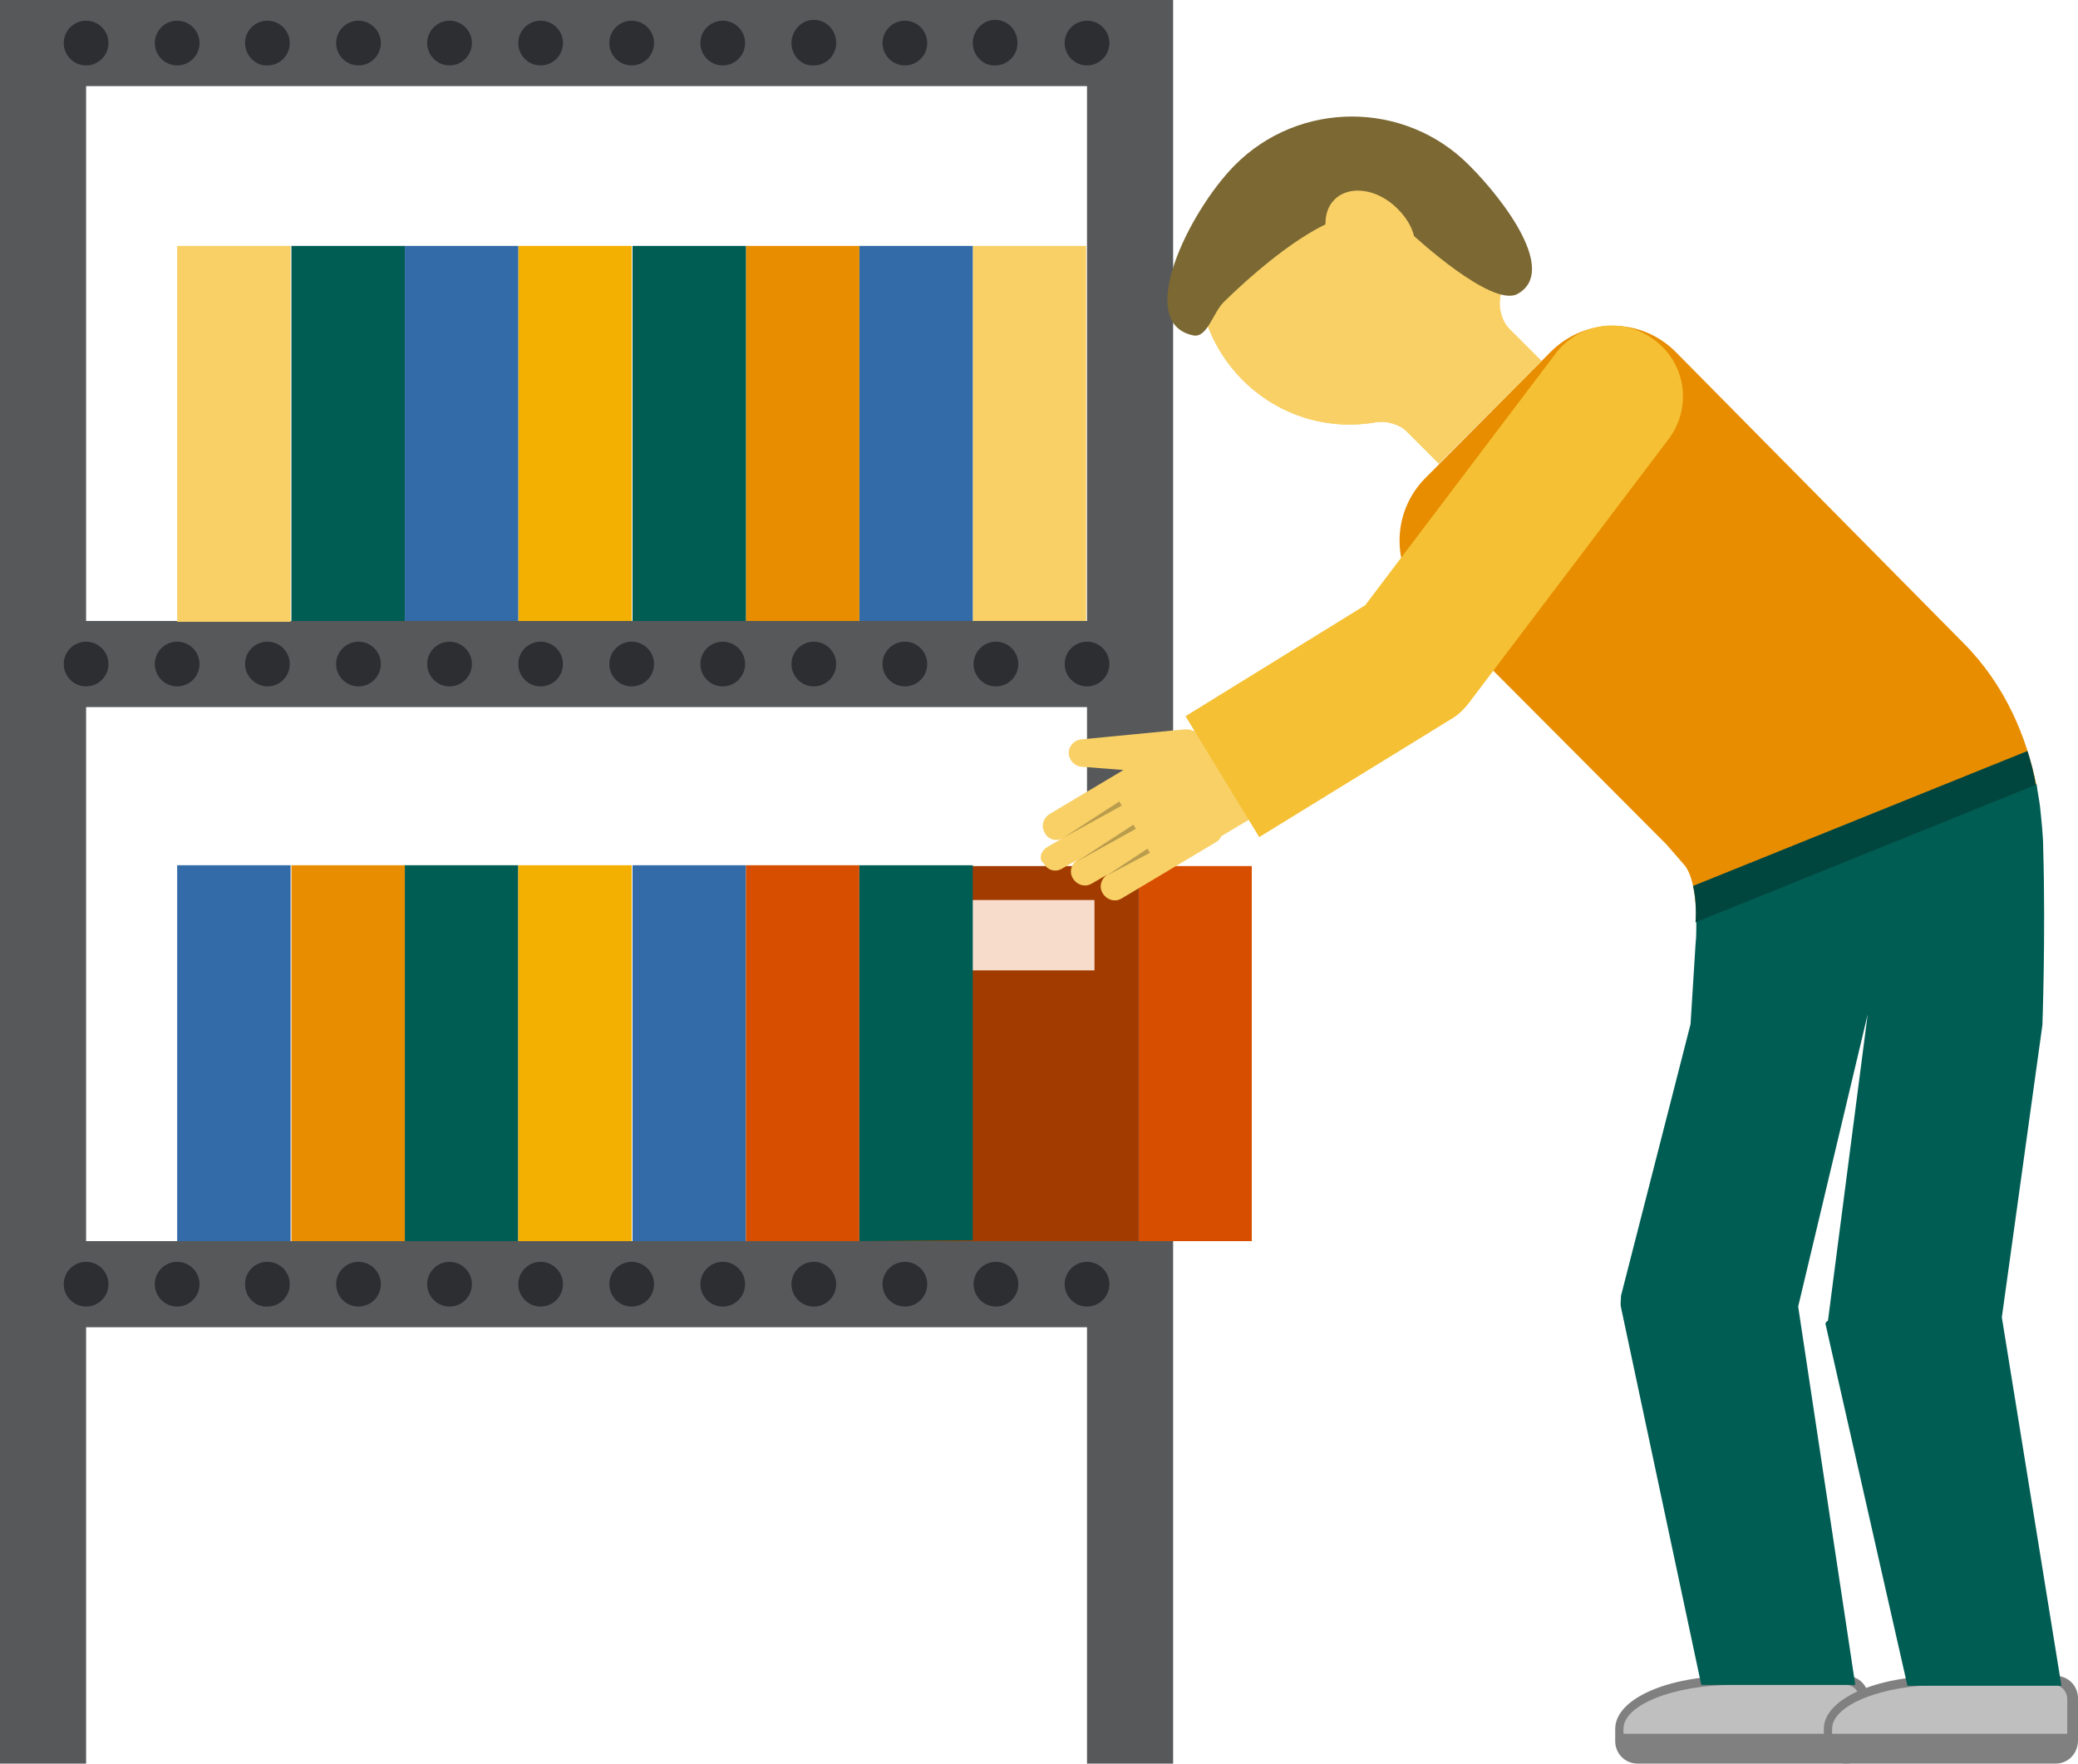 <?xml version="1.0" encoding="utf-8"?>
<!-- Generator: Adobe Illustrator 19.1.0, SVG Export Plug-In . SVG Version: 6.00 Build 0)  -->
<svg version="1.0" id="Layer_1" xmlns="http://www.w3.org/2000/svg" xmlns:xlink="http://www.w3.org/1999/xlink" x="0px" y="0px"
	 width="251px" height="213px" viewBox="0 0 251 213" style="enable-background:new 0 0 251 213;" xml:space="preserve">
<style type="text/css">
	.st0{fill:#FFFFFF;}
	.st1{opacity:0.2;}
	.st2{fill:#353535;}
	.st3{fill:#8B372F;}
	.st4{fill:#D1D1D1;}
	.st5{fill:#ECC19C;}
	.st6{fill:#CF9E76;}
	.st7{fill:#722D26;}
	.st8{fill:#A03F35;}
	.st9{fill:#B9493E;}
	.st10{fill:#424242;}
	.st11{fill:#DFB28B;}
	.st12{fill:#1C1C1C;}
	.st13{fill:#292929;}
	.st14{fill:#D35345;}
	.st15{fill:#E2413E;}
	.st16{fill:#F56462;}
	.st17{fill:#888888;}
	.st18{fill:#5D5D5D;}
	.st19{fill:#F0D0B4;}
	.st20{fill:#C2C2C2;}
	.st21{fill:#F7E041;}
	.st22{enable-background:new    ;}
	.st23{clip-path:url(#SVGID_1_);enable-background:new    ;}
	.st24{fill:#8F8F8F;}
	.st25{fill:#8C8C8C;}
	.st26{fill:#8A8A8A;}
	.st27{fill:#878787;}
	.st28{fill:#858585;}
	.st29{fill:#828282;}
	.st30{clip-path:url(#SVGID_2_);enable-background:new    ;}
	.st31{clip-path:url(#SVGID_3_);enable-background:new    ;}
	.st32{clip-path:url(#SVGID_4_);enable-background:new    ;}
	.st33{clip-path:url(#SVGID_5_);enable-background:new    ;}
	.st34{clip-path:url(#SVGID_6_);enable-background:new    ;}
	.st35{clip-path:url(#SVGID_7_);enable-background:new    ;}
	.st36{clip-path:url(#SVGID_8_);enable-background:new    ;}
	.st37{clip-path:url(#SVGID_9_);enable-background:new    ;}
	.st38{clip-path:url(#SVGID_10_);enable-background:new    ;}
	.st39{clip-path:url(#SVGID_11_);enable-background:new    ;}
	.st40{clip-path:url(#SVGID_12_);enable-background:new    ;}
	.st41{fill:#AFAFAF;}
	.st42{clip-path:url(#SVGID_13_);}
	.st43{clip-path:url(#SVGID_15_);enable-background:new    ;}
	.st44{clip-path:url(#SVGID_16_);enable-background:new    ;}
	.st45{fill:#808080;}
	.st46{clip-path:url(#SVGID_17_);enable-background:new    ;}
	.st47{clip-path:url(#SVGID_18_);enable-background:new    ;}
	.st48{clip-path:url(#SVGID_19_);enable-background:new    ;}
	.st49{clip-path:url(#SVGID_20_);}
	.st50{clip-path:url(#SVGID_22_);enable-background:new    ;}
	.st51{clip-path:url(#SVGID_23_);enable-background:new    ;}
	.st52{clip-path:url(#SVGID_24_);enable-background:new    ;}
	.st53{clip-path:url(#SVGID_25_);enable-background:new    ;}
	.st54{clip-path:url(#SVGID_26_);enable-background:new    ;}
	.st55{clip-path:url(#SVGID_27_);}
	.st56{clip-path:url(#SVGID_29_);enable-background:new    ;}
	.st57{fill:#323232;}
	.st58{fill:none;stroke:#205983;stroke-miterlimit:10;}
	.st59{fill:url(#SVGID_30_);}
	.st60{fill:#205983;}
	.st61{fill:#82848A;}
	.st62{fill:#DDE89C;}
	.st63{fill:#ACC464;}
	.st64{clip-path:url(#SVGID_32_);}
	.st65{fill:#ECECCC;}
	.st66{fill:#C5DB67;}
	.st67{fill:#C2D37B;}
	.st68{fill:#CCC098;}
	.st69{fill:#C4D679;}
	.st70{fill:#B2CB63;}
	.st71{fill:#A38F63;}
	.st72{fill:#DFEA9E;}
	.st73{fill:#BFCC76;}
	.st74{clip-path:url(#SVGID_34_);}
	.st75{fill:#C4D57D;}
	.st76{clip-path:url(#SVGID_38_);}
	.st77{fill:#A49067;}
	.st78{fill:#EEEECE;}
	.st79{fill:#85A065;}
	.st80{opacity:0.3;fill:#A49067;}
	.st81{fill:#DCDED2;}
	.st82{fill:#EEEDEB;}
	.st83{fill:#F78267;}
	.st84{fill:#EC5B57;}
	.st85{opacity:0.7;fill:#85A065;}
	.st86{clip-path:url(#SVGID_50_);}
	.st87{fill:#BDAF81;}
	.st88{fill:#A19F6B;}
	.st89{fill:#CEC29A;}
	.st90{fill:#F44945;}
	.st91{clip-path:url(#SVGID_62_);}
	.st92{fill:#FF7555;}
	.st93{fill:#D84747;}
	.st94{clip-path:url(#SVGID_68_);}
	.st95{opacity:0.4;fill:#A49067;}
	.st96{clip-path:url(#SVGID_80_);}
	.st97{fill:#AEC666;}
	.st98{clip-path:url(#SVGID_92_);}
	.st99{clip-path:url(#SVGID_98_);}
	.st100{fill:#C6D87B;stroke:#B4CD65;stroke-width:10.342;stroke-miterlimit:10;}
	.st101{fill:#C7DD69;}
	.st102{opacity:0.5;fill:#CEC29A;}
	.st103{fill:#F7F6DB;}
	.st104{fill:#9FB25B;}
	.st105{clip-path:url(#SVGID_102_);}
	.st106{fill:#B4CD65;}
	.st107{fill:#A59165;}
	.st108{clip-path:url(#SVGID_104_);}
	.st109{fill:url(#SVGID_105_);}
	.st110{opacity:0;fill:#414042;}
	.st111{opacity:1.162791e-002;fill:#414042;}
	.st112{opacity:2.325581e-002;fill:#414042;}
	.st113{opacity:3.488372e-002;fill:#414042;}
	.st114{opacity:4.651163e-002;fill:#414042;}
	.st115{opacity:5.813954e-002;fill:#414042;}
	.st116{opacity:6.976745e-002;fill:#414042;}
	.st117{opacity:8.139535e-002;fill:#414042;}
	.st118{opacity:9.302326e-002;fill:#414042;}
	.st119{opacity:0.105;fill:#414042;}
	.st120{opacity:0.116;fill:#414042;}
	.st121{opacity:0.128;fill:#414042;}
	.st122{opacity:0.14;fill:#414042;}
	.st123{opacity:0.151;fill:#414042;}
	.st124{opacity:0.163;fill:#414042;}
	.st125{opacity:0.174;fill:#414042;}
	.st126{opacity:0.186;fill:#414042;}
	.st127{opacity:0.198;fill:#414042;}
	.st128{opacity:0.209;fill:#414042;}
	.st129{opacity:0.221;fill:#414042;}
	.st130{opacity:0.233;fill:#414042;}
	.st131{opacity:0.244;fill:#414042;}
	.st132{opacity:0.256;fill:#414042;}
	.st133{opacity:0.267;fill:#414042;}
	.st134{opacity:0.279;fill:#414042;}
	.st135{opacity:0.291;fill:#414042;}
	.st136{opacity:0.302;fill:#414042;}
	.st137{opacity:0.314;fill:#414042;}
	.st138{opacity:0.326;fill:#414042;}
	.st139{opacity:0.337;fill:#414042;}
	.st140{opacity:0.349;fill:#414042;}
	.st141{opacity:0.36;fill:#414042;}
	.st142{opacity:0.372;fill:#414042;}
	.st143{opacity:0.384;fill:#414042;}
	.st144{opacity:0.395;fill:#414042;}
	.st145{opacity:0.407;fill:#414042;}
	.st146{opacity:0.419;fill:#414042;}
	.st147{opacity:0.43;fill:#414042;}
	.st148{opacity:0.442;fill:#414042;}
	.st149{opacity:0.454;fill:#414042;}
	.st150{opacity:0.465;fill:#414042;}
	.st151{opacity:0.477;fill:#414042;}
	.st152{opacity:0.488;fill:#414042;}
	.st153{opacity:0.5;fill:#414042;}
	.st154{fill:url(#SVGID_106_);}
	.st155{fill:#DDDDDD;}
	.st156{opacity:0.5;fill:#DDDDDD;}
	.st157{opacity:0.2;fill:#A39F9B;}
	.st158{fill:#F0EBE8;}
	.st159{opacity:0.5;fill:#FFFFFF;}
	.st160{opacity:0.5;fill:#4C4C4C;}
	.st161{fill:url(#SVGID_107_);}
	.st162{fill:url(#SVGID_108_);}
	.st163{fill:url(#SVGID_109_);}
	.st164{fill:url(#SVGID_110_);}
	.st165{fill:url(#SVGID_111_);}
	.st166{fill:url(#SVGID_112_);}
	.st167{fill:url(#SVGID_113_);}
	.st168{fill:url(#SVGID_114_);}
	.st169{fill:url(#SVGID_115_);}
	.st170{fill:url(#SVGID_116_);}
	.st171{fill:url(#SVGID_117_);}
	.st172{fill:url(#SVGID_118_);}
	.st173{fill:url(#SVGID_119_);}
	.st174{fill:url(#SVGID_120_);}
	.st175{fill:#C4BAB3;}
	.st176{fill:#D3D1CF;}
	.st177{fill:#E3DEDB;}
	.st178{opacity:0.3;fill:#FFFFFF;}
	.st179{fill:#A39F9B;}
	.st180{opacity:0.5;}
	.st181{fill:url(#SVGID_121_);}
	.st182{fill:url(#SVGID_122_);}
	.st183{fill:#FAAA72;}
	.st184{fill:url(#SVGID_123_);}
	.st185{opacity:0.3;fill:#D3C9C2;}
	.st186{fill:#FFB785;}
	.st187{fill:#D88961;}
	.st188{fill:#F9B28F;}
	.st189{fill:#D98B68;}
	.st190{fill:#FFBFA6;}
	.st191{fill:#FFC7A1;}
	.st192{opacity:0.8;}
	.st193{fill:url(#SVGID_124_);}
	.st194{fill:#88A863;}
	.st195{clip-path:url(#SVGID_126_);}
	.st196{fill:#C6D87B;}
	.st197{fill:url(#SVGID_127_);}
	.st198{fill:url(#SVGID_128_);}
	.st199{opacity:0.3;fill:#E2D1BD;}
	.st200{fill:#E89363;}
	.st201{fill:#FFBA8A;}
	.st202{fill:url(#SVGID_129_);}
	.st203{fill:#B26843;}
	.st204{fill:url(#SVGID_130_);}
	.st205{fill:url(#SVGID_131_);}
	.st206{fill:url(#SVGID_132_);}
	.st207{fill:url(#SVGID_133_);}
	.st208{fill:url(#SVGID_134_);}
	.st209{fill:url(#SVGID_135_);}
	.st210{fill:url(#SVGID_136_);}
	.st211{fill:url(#SVGID_137_);}
	.st212{fill:url(#SVGID_138_);}
	.st213{fill:url(#SVGID_139_);}
	.st214{fill:url(#SVGID_140_);}
	.st215{fill:url(#SVGID_141_);}
	.st216{fill:url(#SVGID_142_);}
	.st217{fill:url(#SVGID_143_);}
	.st218{fill:url(#SVGID_144_);}
	.st219{fill:url(#SVGID_145_);}
	.st220{fill:url(#SVGID_146_);}
	.st221{fill:url(#SVGID_147_);}
	.st222{fill:url(#SVGID_148_);}
	.st223{fill:url(#SVGID_149_);}
	.st224{fill:url(#SVGID_150_);}
	.st225{fill:url(#SVGID_151_);}
	.st226{fill:url(#SVGID_152_);}
	.st227{fill:url(#SVGID_153_);}
	.st228{fill:url(#SVGID_154_);}
	.st229{fill:url(#SVGID_155_);}
	.st230{fill:url(#SVGID_156_);}
	.st231{fill:url(#SVGID_157_);}
	.st232{fill:url(#SVGID_158_);}
	.st233{fill:#E7915C;}
	.st234{fill:url(#SVGID_159_);}
	.st235{opacity:0.4;fill:#414042;}
	.st236{fill:url(#SVGID_160_);}
	.st237{fill:url(#SVGID_161_);}
	.st238{fill:url(#SVGID_162_);}
	.st239{fill:url(#SVGID_163_);}
	.st240{fill:url(#SVGID_164_);}
	.st241{fill:url(#SVGID_165_);}
	.st242{fill:url(#SVGID_166_);}
	.st243{fill:url(#SVGID_167_);}
	.st244{fill:url(#SVGID_168_);}
	.st245{fill:url(#SVGID_169_);}
	.st246{opacity:0.2;fill:#FFE97D;}
	.st247{fill:url(#SVGID_170_);}
	.st248{opacity:0.3;fill:#FFE97D;}
	.st249{opacity:0.3;fill:#E28429;}
	.st250{fill:#FFE558;}
	.st251{opacity:0.6;}
	.st252{fill:#D38139;}
	.st253{fill:url(#SVGID_171_);}
	.st254{fill:url(#SVGID_172_);}
	.st255{fill:url(#SVGID_173_);}
	.st256{fill:url(#SVGID_174_);}
	.st257{fill:url(#SVGID_175_);}
	.st258{fill:url(#SVGID_176_);}
	.st259{fill:url(#SVGID_177_);}
	.st260{fill:url(#SVGID_178_);}
	.st261{fill:url(#SVGID_179_);}
	.st262{fill:url(#SVGID_180_);}
	.st263{fill:#D38139;stroke:#D38139;stroke-miterlimit:10;}
	.st264{fill:url(#SVGID_181_);}
	.st265{fill:url(#SVGID_182_);}
	.st266{fill:#F29549;}
	.st267{fill:url(#SVGID_183_);}
	.st268{fill:#EC8E33;}
	.st269{opacity:0.6;fill:#E28429;}
	.st270{fill:url(#SVGID_184_);}
	.st271{opacity:0.2;fill:#FFFFFF;}
	.st272{fill:url(#SVGID_185_);}
	.st273{opacity:0.7;fill:url(#SVGID_186_);}
	.st274{opacity:0.7;fill:url(#SVGID_187_);}
	.st275{fill:url(#SVGID_188_);}
	.st276{fill:url(#SVGID_189_);}
	.st277{fill:url(#SVGID_190_);}
	.st278{fill:url(#SVGID_191_);}
	.st279{opacity:0.9;fill:#FFFFFF;}
	.st280{opacity:0.4;fill:#FFFFFF;}
	.st281{opacity:0.8;fill:#FFFFFF;}
	.st282{fill:url(#SVGID_192_);}
	.st283{fill:url(#SVGID_193_);}
	.st284{fill:url(#SVGID_194_);}
	.st285{fill:url(#SVGID_195_);}
	.st286{fill:url(#SVGID_196_);}
	.st287{opacity:0.7;fill:url(#SVGID_197_);}
	.st288{opacity:0.7;fill:url(#SVGID_198_);}
	.st289{fill:url(#SVGID_199_);}
	.st290{fill:url(#SVGID_200_);}
	.st291{fill:url(#SVGID_201_);}
	.st292{fill:url(#SVGID_202_);}
	.st293{fill:url(#SVGID_203_);}
	.st294{fill:#FFB625;}
	.st295{fill:#FF9B2D;}
	.st296{opacity:0.5;fill:#FFE754;}
	.st297{opacity:0.3;}
	.st298{fill:#F99300;}
	.st299{fill:#DBA971;}
	.st300{fill:#EDD5B4;}
	.st301{opacity:0.7;}
	.st302{fill:#FEEAC9;}
	.st303{opacity:0.4;}
	.st304{clip-path:url(#SVGID_205_);}
	.st305{fill:#FFBE43;}
	.st306{fill:#F9B03A;}
	.st307{opacity:0.5;fill:url(#SVGID_206_);}
	.st308{opacity:0.3;fill:url(#SVGID_207_);}
	.st309{opacity:0.8;fill:#FF9B2D;}
	.st310{fill:url(#SVGID_208_);}
	.st311{fill:#FFE97D;}
	.st312{fill:url(#SVGID_209_);}
	.st313{fill:#E28429;}
	.st314{fill:url(#SVGID_210_);}
	.st315{fill:url(#SVGID_211_);}
	.st316{fill:url(#SVGID_212_);}
	.st317{clip-path:url(#SVGID_214_);}
	.st318{fill:url(#SVGID_215_);}
	.st319{fill:url(#SVGID_216_);}
	.st320{fill:none;stroke:#F99300;stroke-width:2.068;stroke-miterlimit:10;}
	.st321{fill:#FFD84B;}
	.st322{fill:#F4B350;}
	.st323{clip-path:url(#SVGID_218_);fill:#C8C8C8;}
	.st324{clip-path:url(#SVGID_218_);fill:#686671;}
	.st325{fill:#4F3C30;}
	.st326{fill:#F6CCB8;}
	.st327{fill:#42404D;}
	.st328{opacity:0.8;fill:#F6CCB8;}
	.st329{fill:#3C2417;}
	.st330{fill:#F05D44;}
	.st331{fill:#ADADAE;}
	.st332{fill:#F7CDB9;}
	.st333{fill:#FF7A7D;}
	.st334{clip-path:url(#SVGID_220_);fill:#1A1718;}
	.st335{clip-path:url(#SVGID_220_);fill:#C8C8C8;}
	.st336{fill:#3C2415;}
	.st337{fill:#F2AE75;}
	.st338{fill:#DEB4A0;}
	.st339{fill:#32303A;}
	.st340{fill:#383643;}
	.st341{fill:#686671;}
	.st342{fill:#C8C8C8;}
	.st343{fill-rule:evenodd;clip-rule:evenodd;fill:#85BFE9;}
	.st344{fill-rule:evenodd;clip-rule:evenodd;fill:#AAD3EF;}
	.st345{fill-rule:evenodd;clip-rule:evenodd;fill:#F1F9FC;}
	.st346{fill-rule:evenodd;clip-rule:evenodd;fill:#E1EFFA;}
	.st347{fill-rule:evenodd;clip-rule:evenodd;fill:#1A2A3A;}
	.st348{fill-rule:evenodd;clip-rule:evenodd;fill:#C0D355;}
	.st349{fill-rule:evenodd;clip-rule:evenodd;fill:#DD3E13;}
	.st350{fill-rule:evenodd;clip-rule:evenodd;fill:#20354A;}
	.st351{fill-rule:evenodd;clip-rule:evenodd;fill:#435D76;}
	.st352{clip-path:url(#SVGID_222_);fill:#F1F1F1;}
	.st353{clip-path:url(#SVGID_222_);fill:#E5E5E5;}
	.st354{fill:#1A1A1A;}
	.st355{opacity:0.5;fill:#B2B2B2;}
	.st356{fill:#4D4D4D;}
	.st357{fill:#9FD6ED;}
	.st358{opacity:0.3;fill:#F1F1F1;}
	.st359{fill:#C0272D;}
	.st360{fill:#A57C52;}
	.st361{fill:#8BC53F;}
	.st362{fill:#C59B6D;}
	.st363{clip-path:url(#SVGID_224_);}
	.st364{display:none;opacity:0.2;fill:url(#SVGID_225_);}
	.st365{display:none;opacity:0.2;fill:url(#SVGID_226_);}
	.st366{display:none;}
	.st367{display:inline;}
	.st368{display:inline;opacity:0.5;clip-path:url(#SVGID_228_);fill:url(#SVGID_229_);}
	.st369{display:inline;opacity:0.1;clip-path:url(#SVGID_228_);fill:url(#SVGID_230_);}
	.st370{fill:#E8D69C;}
	.st371{fill:url(#SVGID_231_);}
	.st372{display:none;fill:url(#SVGID_232_);}
	.st373{display:none;fill:url(#SVGID_233_);}
	.st374{fill:url(#SVGID_234_);}
	.st375{fill:url(#SVGID_235_);}
	.st376{fill:url(#SVGID_236_);}
	.st377{fill:url(#SVGID_237_);}
	.st378{fill:url(#SVGID_238_);}
	.st379{fill:url(#SVGID_239_);}
	.st380{fill:url(#SVGID_240_);}
	.st381{fill:url(#SVGID_241_);}
	.st382{fill:url(#SVGID_242_);}
	.st383{display:none;opacity:0.6;fill:#E6E7E8;}
	.st384{display:none;fill:url(#SVGID_243_);}
	.st385{display:inline;opacity:0.9;fill:url(#SVGID_244_);}
	.st386{display:inline;opacity:0.9;fill:url(#SVGID_245_);}
	.st387{display:inline;opacity:0.9;fill:url(#SVGID_246_);}
	.st388{display:inline;opacity:0.9;fill:url(#SVGID_247_);}
	.st389{display:inline;opacity:0.5;fill:url(#SVGID_248_);}
	.st390{display:inline;opacity:0.9;fill:url(#SVGID_249_);}
	.st391{display:inline;opacity:0.9;fill:url(#SVGID_250_);}
	.st392{display:inline;opacity:0.9;fill:url(#SVGID_251_);}
	.st393{display:inline;opacity:0.9;fill:url(#SVGID_252_);}
	.st394{display:inline;opacity:0.5;fill:url(#SVGID_253_);}
	.st395{display:inline;opacity:0.9;fill:url(#SVGID_254_);}
	.st396{display:inline;opacity:0.9;fill:url(#SVGID_255_);}
	.st397{display:inline;opacity:0.9;fill:url(#SVGID_256_);}
	.st398{display:inline;opacity:0.9;fill:url(#SVGID_257_);}
	.st399{display:inline;opacity:0.5;fill:url(#SVGID_258_);}
	.st400{display:inline;opacity:0.9;fill:url(#SVGID_259_);}
	.st401{display:inline;opacity:0.9;fill:url(#SVGID_260_);}
	.st402{display:inline;opacity:0.9;fill:url(#SVGID_261_);}
	.st403{display:inline;opacity:0.9;fill:url(#SVGID_262_);}
	.st404{display:inline;opacity:0.9;fill:url(#SVGID_263_);}
	.st405{display:inline;opacity:0.9;fill:url(#SVGID_264_);}
	.st406{display:inline;opacity:0.9;fill:url(#SVGID_265_);}
	.st407{display:inline;opacity:0.9;fill:url(#SVGID_266_);}
	.st408{display:inline;opacity:0.9;fill:url(#SVGID_267_);}
	.st409{display:inline;opacity:0.9;fill:url(#SVGID_268_);}
	.st410{display:inline;opacity:0.9;fill:url(#SVGID_269_);}
	.st411{display:inline;opacity:0.9;fill:url(#SVGID_270_);}
	.st412{display:inline;opacity:0.9;fill:url(#SVGID_271_);}
	.st413{display:inline;opacity:0.9;fill:url(#SVGID_272_);}
	.st414{display:inline;opacity:0.9;fill:url(#SVGID_273_);}
	.st415{display:inline;opacity:0.9;fill:url(#SVGID_274_);}
	.st416{display:inline;opacity:0.9;fill:url(#SVGID_275_);}
	.st417{display:inline;opacity:0.9;fill:url(#SVGID_276_);}
	.st418{display:inline;opacity:0.9;fill:url(#SVGID_277_);}
	.st419{display:inline;opacity:0.9;fill:url(#SVGID_278_);}
	.st420{display:inline;opacity:0.9;fill:url(#SVGID_279_);}
	.st421{display:inline;opacity:0.9;fill:url(#SVGID_280_);}
	.st422{display:inline;opacity:0.9;fill:url(#SVGID_281_);}
	.st423{display:inline;opacity:0.9;fill:url(#SVGID_282_);}
	.st424{display:inline;opacity:0.9;fill:url(#SVGID_283_);}
	.st425{display:inline;opacity:0.9;fill:url(#SVGID_284_);}
	.st426{display:inline;opacity:0.9;fill:url(#SVGID_285_);}
	.st427{display:inline;opacity:0.9;fill:url(#SVGID_286_);}
	.st428{display:inline;opacity:0.9;fill:url(#SVGID_287_);}
	.st429{display:inline;opacity:0.9;fill:url(#SVGID_288_);}
	.st430{display:inline;opacity:0.9;fill:url(#SVGID_289_);}
	.st431{display:inline;opacity:0.9;fill:url(#SVGID_290_);}
	.st432{display:inline;opacity:0.9;fill:url(#SVGID_291_);}
	.st433{display:inline;opacity:0.9;fill:url(#SVGID_292_);}
	.st434{display:inline;opacity:0.9;fill:url(#SVGID_293_);}
	.st435{display:inline;opacity:0.9;fill:url(#SVGID_294_);}
	.st436{display:inline;opacity:0.9;fill:url(#SVGID_295_);}
	.st437{display:inline;opacity:0.9;fill:url(#SVGID_296_);}
	.st438{display:inline;opacity:0.9;fill:url(#SVGID_297_);}
	.st439{display:inline;opacity:0.9;fill:url(#SVGID_298_);}
	.st440{display:inline;opacity:0.9;fill:url(#SVGID_299_);}
	.st441{display:inline;opacity:0.9;fill:url(#SVGID_300_);}
	.st442{display:inline;opacity:0.9;fill:url(#SVGID_301_);}
	.st443{display:inline;opacity:0.9;fill:url(#SVGID_302_);}
	.st444{display:none;opacity:0.9;fill:url(#SVGID_303_);}
	.st445{display:inline;opacity:0.9;fill:url(#SVGID_304_);}
	.st446{display:inline;opacity:0.9;fill:url(#SVGID_305_);}
	.st447{display:inline;opacity:0.9;fill:url(#SVGID_306_);}
	.st448{display:inline;opacity:0.9;fill:url(#SVGID_307_);}
	.st449{display:inline;opacity:0.9;fill:url(#SVGID_308_);}
	.st450{display:inline;opacity:0.9;fill:url(#SVGID_309_);}
	.st451{display:inline;opacity:0.9;fill:url(#SVGID_310_);}
	.st452{display:inline;opacity:0.9;fill:url(#SVGID_311_);}
	.st453{display:inline;opacity:0.9;fill:url(#SVGID_312_);}
	.st454{display:inline;opacity:0.9;fill:url(#SVGID_313_);}
	.st455{display:inline;opacity:0.9;fill:url(#SVGID_314_);}
	.st456{display:inline;opacity:0.9;fill:url(#SVGID_315_);}
	.st457{display:inline;opacity:0.9;fill:url(#SVGID_316_);}
	.st458{display:inline;opacity:0.9;fill:url(#SVGID_317_);}
	.st459{display:inline;opacity:0.9;fill:url(#SVGID_318_);}
	.st460{display:inline;opacity:0.9;fill:url(#SVGID_319_);}
	.st461{display:inline;opacity:0.5;fill:url(#SVGID_320_);}
	.st462{display:inline;opacity:0.9;fill:url(#SVGID_321_);}
	.st463{display:inline;opacity:0.9;fill:url(#SVGID_322_);}
	.st464{display:inline;opacity:0.9;fill:url(#SVGID_323_);}
	.st465{display:inline;opacity:0.9;fill:url(#SVGID_324_);}
	.st466{display:inline;opacity:0.5;fill:url(#SVGID_325_);}
	.st467{display:inline;opacity:0.9;fill:url(#SVGID_326_);}
	.st468{display:inline;opacity:0.9;fill:url(#SVGID_327_);}
	.st469{display:inline;opacity:0.9;fill:url(#SVGID_328_);}
	.st470{display:inline;opacity:0.9;fill:url(#SVGID_329_);}
	.st471{display:inline;opacity:0.5;fill:url(#SVGID_330_);}
	.st472{display:inline;opacity:0.9;fill:url(#SVGID_331_);}
	.st473{display:inline;opacity:0.9;fill:url(#SVGID_332_);}
	.st474{display:inline;opacity:0.9;fill:url(#SVGID_333_);}
	.st475{display:inline;opacity:0.9;fill:url(#SVGID_334_);}
	.st476{display:inline;opacity:0.5;fill:url(#SVGID_335_);}
	.st477{display:inline;opacity:0.9;fill:url(#SVGID_336_);}
	.st478{display:inline;opacity:0.9;fill:url(#SVGID_337_);}
	.st479{display:inline;opacity:0.9;fill:url(#SVGID_338_);}
	.st480{display:inline;opacity:0.9;fill:url(#SVGID_339_);}
	.st481{display:inline;opacity:0.5;fill:url(#SVGID_340_);}
	.st482{display:inline;opacity:0.9;fill:url(#SVGID_341_);}
	.st483{display:inline;opacity:0.9;fill:url(#SVGID_342_);}
	.st484{display:inline;opacity:0.9;fill:url(#SVGID_343_);}
	.st485{display:inline;opacity:0.9;fill:url(#SVGID_344_);}
	.st486{display:inline;opacity:0.5;fill:url(#SVGID_345_);}
	.st487{display:inline;opacity:0.9;fill:url(#SVGID_346_);}
	.st488{display:inline;opacity:0.9;fill:url(#SVGID_347_);}
	.st489{display:inline;opacity:0.9;fill:url(#SVGID_348_);}
	.st490{display:inline;opacity:0.9;fill:url(#SVGID_349_);}
	.st491{display:inline;opacity:0.5;fill:url(#SVGID_350_);}
	.st492{display:inline;opacity:0.9;fill:url(#SVGID_351_);}
	.st493{display:inline;opacity:0.9;fill:url(#SVGID_352_);}
	.st494{display:inline;opacity:0.9;fill:url(#SVGID_353_);}
	.st495{display:inline;opacity:0.9;fill:url(#SVGID_354_);}
	.st496{display:inline;opacity:0.5;fill:url(#SVGID_355_);}
	.st497{display:inline;opacity:0.9;fill:url(#SVGID_356_);}
	.st498{display:inline;opacity:0.9;fill:url(#SVGID_357_);}
	.st499{display:inline;opacity:0.9;fill:url(#SVGID_358_);}
	.st500{display:inline;opacity:0.9;fill:url(#SVGID_359_);}
	.st501{display:inline;opacity:0.5;fill:url(#SVGID_360_);}
	.st502{display:inline;opacity:0.9;fill:url(#SVGID_361_);}
	.st503{display:inline;opacity:0.9;fill:url(#SVGID_362_);}
	.st504{display:inline;opacity:0.9;fill:url(#SVGID_363_);}
	.st505{display:inline;opacity:0.9;fill:url(#SVGID_364_);}
	.st506{display:inline;opacity:0.5;fill:url(#SVGID_365_);}
	.st507{display:inline;opacity:0.9;fill:url(#SVGID_366_);}
	.st508{display:inline;opacity:0.9;fill:url(#SVGID_367_);}
	.st509{display:inline;opacity:0.9;fill:url(#SVGID_368_);}
	.st510{display:inline;opacity:0.9;fill:url(#SVGID_369_);}
	.st511{display:inline;opacity:0.5;fill:url(#SVGID_370_);}
	.st512{display:inline;opacity:0.9;fill:url(#SVGID_371_);}
	.st513{display:inline;opacity:0.9;fill:url(#SVGID_372_);}
	.st514{display:inline;opacity:0.9;fill:url(#SVGID_373_);}
	.st515{display:inline;opacity:0.9;fill:url(#SVGID_374_);}
	.st516{display:inline;opacity:0.5;fill:url(#SVGID_375_);}
	.st517{display:inline;opacity:0.9;fill:url(#SVGID_376_);}
	.st518{display:inline;opacity:0.9;fill:url(#SVGID_377_);}
	.st519{display:inline;opacity:0.9;fill:url(#SVGID_378_);}
	.st520{display:inline;opacity:0.9;fill:url(#SVGID_379_);}
	.st521{display:inline;opacity:0.5;fill:url(#SVGID_380_);}
	.st522{display:inline;opacity:0.9;fill:url(#SVGID_381_);}
	.st523{display:inline;opacity:0.9;fill:url(#SVGID_382_);}
	.st524{display:inline;opacity:0.9;fill:url(#SVGID_383_);}
	.st525{display:inline;opacity:0.9;fill:url(#SVGID_384_);}
	.st526{display:inline;opacity:0.5;fill:url(#SVGID_385_);}
	.st527{display:inline;opacity:0.9;fill:url(#SVGID_386_);}
	.st528{display:inline;opacity:0.9;fill:url(#SVGID_387_);}
	.st529{display:inline;opacity:0.9;fill:url(#SVGID_388_);}
	.st530{display:inline;opacity:0.9;fill:url(#SVGID_389_);}
	.st531{display:inline;opacity:0.5;fill:url(#SVGID_390_);}
	.st532{display:inline;opacity:0.9;fill:url(#SVGID_391_);}
	.st533{display:inline;opacity:0.9;fill:url(#SVGID_392_);}
	.st534{display:inline;opacity:0.9;fill:url(#SVGID_393_);}
	.st535{display:inline;opacity:0.9;fill:url(#SVGID_394_);}
	.st536{display:inline;opacity:0.5;fill:url(#SVGID_395_);}
	.st537{display:inline;opacity:0.9;fill:url(#SVGID_396_);}
	.st538{display:inline;opacity:0.9;fill:url(#SVGID_397_);}
	.st539{display:inline;opacity:0.9;fill:url(#SVGID_398_);}
	.st540{display:inline;opacity:0.9;fill:url(#SVGID_399_);}
	.st541{display:inline;opacity:0.5;fill:url(#SVGID_400_);}
	.st542{display:inline;opacity:0.9;fill:url(#SVGID_401_);}
	.st543{display:inline;opacity:0.9;fill:url(#SVGID_402_);}
	.st544{display:inline;opacity:0.9;fill:url(#SVGID_403_);}
	.st545{display:inline;opacity:0.9;fill:url(#SVGID_404_);}
	.st546{display:inline;opacity:0.5;fill:url(#SVGID_405_);}
	.st547{display:inline;opacity:0.9;fill:url(#SVGID_406_);}
	.st548{display:inline;opacity:0.9;fill:url(#SVGID_407_);}
	.st549{display:inline;opacity:0.9;fill:url(#SVGID_408_);}
	.st550{display:inline;opacity:0.9;fill:url(#SVGID_409_);}
	.st551{display:inline;opacity:0.9;fill:url(#SVGID_410_);}
	.st552{display:inline;opacity:0.9;fill:url(#SVGID_411_);}
	.st553{display:inline;opacity:0.9;fill:url(#SVGID_412_);}
	.st554{display:inline;opacity:0.9;fill:url(#SVGID_413_);}
	.st555{display:inline;opacity:0.9;fill:url(#SVGID_414_);}
	.st556{display:inline;opacity:0.9;fill:url(#SVGID_415_);}
	.st557{display:inline;opacity:0.9;fill:url(#SVGID_416_);}
	.st558{display:inline;opacity:0.9;fill:url(#SVGID_417_);}
	.st559{display:inline;opacity:0.9;fill:url(#SVGID_418_);}
	.st560{display:inline;opacity:0.9;fill:url(#SVGID_419_);}
	.st561{display:inline;opacity:0.9;fill:url(#SVGID_420_);}
	.st562{display:inline;opacity:0.9;fill:url(#SVGID_421_);}
	.st563{display:inline;opacity:0.9;fill:url(#SVGID_422_);}
	.st564{display:inline;opacity:0.9;fill:url(#SVGID_423_);}
	.st565{display:inline;opacity:0.9;fill:url(#SVGID_424_);}
	.st566{display:inline;opacity:0.9;fill:url(#SVGID_425_);}
	.st567{display:inline;opacity:0.9;fill:url(#SVGID_426_);}
	.st568{display:inline;opacity:0.9;fill:url(#SVGID_427_);}
	.st569{display:inline;opacity:0.9;fill:url(#SVGID_428_);}
	.st570{display:inline;opacity:0.9;fill:url(#SVGID_429_);}
	.st571{display:inline;opacity:0.5;fill:url(#SVGID_430_);}
	.st572{display:inline;opacity:0.9;fill:url(#SVGID_431_);}
	.st573{display:inline;opacity:0.9;fill:url(#SVGID_432_);}
	.st574{display:inline;opacity:0.9;fill:url(#SVGID_433_);}
	.st575{display:inline;opacity:0.9;fill:url(#SVGID_434_);}
	.st576{display:inline;opacity:0.5;fill:url(#SVGID_435_);}
	.st577{display:inline;opacity:0.9;fill:url(#SVGID_436_);}
	.st578{display:inline;opacity:0.9;fill:url(#SVGID_437_);}
	.st579{display:inline;opacity:0.9;fill:url(#SVGID_438_);}
	.st580{display:inline;opacity:0.9;fill:url(#SVGID_439_);}
	.st581{display:inline;opacity:0.5;fill:url(#SVGID_440_);}
	.st582{display:inline;opacity:0.9;fill:url(#SVGID_441_);}
	.st583{display:inline;opacity:0.9;fill:url(#SVGID_442_);}
	.st584{display:inline;opacity:0.9;fill:url(#SVGID_443_);}
	.st585{display:inline;opacity:0.9;fill:url(#SVGID_444_);}
	.st586{display:inline;opacity:0.5;fill:url(#SVGID_445_);}
	.st587{display:inline;opacity:0.9;fill:url(#SVGID_446_);}
	.st588{display:inline;opacity:0.9;fill:url(#SVGID_447_);}
	.st589{display:inline;opacity:0.9;fill:url(#SVGID_448_);}
	.st590{display:inline;opacity:0.9;fill:url(#SVGID_449_);}
	.st591{display:inline;opacity:0.5;fill:url(#SVGID_450_);}
	.st592{display:inline;opacity:0.9;fill:url(#SVGID_451_);}
	.st593{display:inline;opacity:0.9;fill:url(#SVGID_452_);}
	.st594{display:inline;opacity:0.9;fill:url(#SVGID_453_);}
	.st595{display:inline;opacity:0.9;fill:url(#SVGID_454_);}
	.st596{display:inline;opacity:0.5;fill:url(#SVGID_455_);}
	.st597{display:inline;opacity:0.9;fill:url(#SVGID_456_);}
	.st598{display:inline;opacity:0.9;fill:url(#SVGID_457_);}
	.st599{display:inline;opacity:0.9;fill:url(#SVGID_458_);}
	.st600{display:inline;opacity:0.9;fill:url(#SVGID_459_);}
	.st601{display:inline;opacity:0.5;fill:url(#SVGID_460_);}
	.st602{display:inline;opacity:0.9;fill:url(#SVGID_461_);}
	.st603{display:inline;opacity:0.9;fill:url(#SVGID_462_);}
	.st604{display:inline;opacity:0.9;fill:url(#SVGID_463_);}
	.st605{display:inline;opacity:0.9;fill:url(#SVGID_464_);}
	.st606{display:inline;opacity:0.5;fill:url(#SVGID_465_);}
	.st607{display:inline;opacity:0.9;fill:url(#SVGID_466_);}
	.st608{display:inline;opacity:0.9;fill:url(#SVGID_467_);}
	.st609{display:inline;opacity:0.9;fill:url(#SVGID_468_);}
	.st610{display:inline;opacity:0.9;fill:url(#SVGID_469_);}
	.st611{display:inline;opacity:0.5;fill:url(#SVGID_470_);}
	.st612{display:inline;opacity:0.9;fill:url(#SVGID_471_);}
	.st613{display:inline;opacity:0.9;fill:url(#SVGID_472_);}
	.st614{display:inline;opacity:0.9;fill:url(#SVGID_473_);}
	.st615{display:inline;opacity:0.9;fill:url(#SVGID_474_);}
	.st616{display:inline;opacity:0.5;fill:url(#SVGID_475_);}
	.st617{display:inline;opacity:0.9;fill:url(#SVGID_476_);}
	.st618{display:inline;opacity:0.9;fill:url(#SVGID_477_);}
	.st619{display:inline;opacity:0.9;fill:url(#SVGID_478_);}
	.st620{display:inline;opacity:0.9;fill:url(#SVGID_479_);}
	.st621{display:inline;opacity:0.5;fill:url(#SVGID_480_);}
	.st622{display:inline;opacity:0.9;fill:url(#SVGID_481_);}
	.st623{display:inline;opacity:0.9;fill:url(#SVGID_482_);}
	.st624{display:inline;opacity:0.9;fill:url(#SVGID_483_);}
	.st625{display:inline;opacity:0.9;fill:url(#SVGID_484_);}
	.st626{display:inline;opacity:0.5;fill:url(#SVGID_485_);}
	.st627{display:inline;opacity:0.9;fill:url(#SVGID_486_);}
	.st628{display:inline;opacity:0.9;fill:url(#SVGID_487_);}
	.st629{display:inline;opacity:0.9;fill:url(#SVGID_488_);}
	.st630{display:inline;opacity:0.9;fill:url(#SVGID_489_);}
	.st631{fill:#B3B3B3;}
	.st632{fill:#CCCCCC;}
	.st633{fill:#EA0606;}
	.st634{fill:#B20606;}
	.st635{fill:url(#SVGID_490_);}
	.st636{fill:url(#SVGID_491_);}
	.st637{fill:url(#SVGID_492_);}
	.st638{fill:url(#SVGID_493_);}
	.st639{fill:#254D4F;}
	.st640{fill:#F7D0A2;}
	.st641{fill:#F2C290;}
	.st642{fill:#E9B382;}
	.st643{fill:none;}
	.st644{fill:#D0DCDA;}
	.st645{fill:#E7E9E8;}
	.st646{fill:#2C5C62;}
	.st647{fill:#ED6832;}
	.st648{fill:#101D23;}
	.st649{fill:#0C9C89;}
	.st650{fill:#F1C18E;}
	.st651{fill:#E8B380;}
	.st652{fill:#6CB4C7;}
	.st653{fill:#214852;}
	.st654{fill:#CEDAD9;}
	.st655{fill:#168D79;}
	.st656{fill:#6BB5C8;}
	.st657{fill-rule:evenodd;clip-rule:evenodd;fill:#B4DDC3;}
	.st658{fill:#21464F;}
	.st659{fill-rule:evenodd;clip-rule:evenodd;fill:#FFFFFF;}
	.st660{fill-rule:evenodd;clip-rule:evenodd;fill:#CCCDCE;}
	.st661{fill-rule:evenodd;clip-rule:evenodd;fill:#E7E5E5;}
	.st662{fill:#65B7CB;}
	.st663{fill:#179E8C;}
	.st664{fill:#F19367;}
	.st665{fill:#F89B22;}
	.st666{fill:#FABF18;}
	.st667{fill:#214751;}
	.st668{fill:#149D8B;}
	.st669{fill:#F4AE7B;}
	.st670{fill:#041E41;}
	.st671{fill:#EEEFF3;}
	.st672{fill:#F9EFE3;}
	.st673{fill:#B5B5B5;}
	.st674{fill:#E8E8E8;}
	.st675{fill:#EBEBEB;}
	.st676{fill:#BFBFBF;}
	.st677{fill:#9E9E9E;}
	.st678{fill:#EDEDED;}
	.st679{fill:url(#SVGID_494_);}
	.st680{fill:#FFE500;}
	.st681{fill:url(#SVGID_495_);}
	.st682{fill:#6B6B6B;}
	.st683{fill:#6A6A6A;}
	.st684{fill:#686868;}
	.st685{fill:#676767;}
	.st686{fill:#666666;}
	.st687{fill:#646464;}
	.st688{fill:#636363;}
	.st689{fill:#626262;}
	.st690{fill:#606060;}
	.st691{fill:#5F5F5F;}
	.st692{fill:#5E5E5E;}
	.st693{fill:#5C5C5C;}
	.st694{fill:#5B5B5B;}
	.st695{fill:#5A5A5A;}
	.st696{fill:#585858;}
	.st697{fill:#575757;}
	.st698{fill:#565656;}
	.st699{fill:#545454;}
	.st700{fill:#535353;}
	.st701{fill:#525252;}
	.st702{fill:#505050;}
	.st703{fill:#4F4F4F;}
	.st704{fill:#4E4E4E;}
	.st705{fill:#4C4C4C;}
	.st706{fill:#4B4B4B;}
	.st707{fill:#494949;}
	.st708{fill:#484848;}
	.st709{fill:#474747;}
	.st710{fill:#454545;}
	.st711{fill:#444444;}
	.st712{fill:#434343;}
	.st713{fill:#414141;}
	.st714{fill:#404040;}
	.st715{fill:#3F3F3F;}
	.st716{fill:#3D3D3D;}
	.st717{fill:#3C3C3C;}
	.st718{fill:#3B3B3B;}
	.st719{fill:#393939;}
	.st720{fill:#383838;}
	.st721{fill:#373737;}
	.st722{fill:#343434;}
	.st723{fill:#333333;}
	.st724{fill:#313131;}
	.st725{fill:#303030;}
	.st726{fill:url(#SVGID_496_);}
	.st727{fill:url(#SVGID_497_);}
	.st728{fill:url(#SVGID_498_);}
	.st729{fill:url(#SVGID_499_);}
	.st730{fill:url(#SVGID_500_);}
	.st731{fill:url(#SVGID_501_);}
	.st732{fill:url(#SVGID_502_);}
	.st733{fill:url(#SVGID_503_);}
	.st734{fill:url(#SVGID_504_);}
	.st735{fill:url(#SVGID_505_);}
	.st736{fill:url(#SVGID_506_);}
	.st737{fill:url(#SVGID_507_);}
	.st738{fill:url(#SVGID_508_);}
	.st739{fill:url(#SVGID_509_);}
	.st740{fill:url(#SVGID_510_);}
	.st741{fill:url(#SVGID_511_);}
	.st742{fill:url(#SVGID_512_);}
	.st743{fill:url(#SVGID_513_);}
	.st744{fill:url(#SVGID_514_);}
	.st745{fill:url(#SVGID_515_);}
	.st746{fill:url(#SVGID_516_);}
	.st747{fill:url(#SVGID_517_);}
	.st748{fill:url(#SVGID_518_);}
	.st749{fill:url(#SVGID_519_);}
	.st750{fill:url(#SVGID_520_);}
	.st751{fill:url(#SVGID_521_);}
	.st752{fill:url(#SVGID_522_);}
	.st753{fill:url(#SVGID_523_);}
	.st754{fill:url(#SVGID_524_);}
	.st755{fill:url(#SVGID_525_);}
	.st756{fill:url(#SVGID_526_);}
	.st757{fill:url(#SVGID_527_);}
	.st758{fill:url(#SVGID_528_);}
	.st759{fill:url(#SVGID_529_);}
	.st760{fill:url(#SVGID_530_);}
	.st761{fill:url(#SVGID_531_);}
	.st762{fill:url(#SVGID_532_);}
	.st763{fill:url(#SVGID_533_);}
	.st764{fill:url(#SVGID_534_);}
	.st765{fill:url(#SVGID_535_);}
	.st766{fill:url(#SVGID_536_);}
	.st767{fill:url(#SVGID_537_);}
	.st768{fill:url(#SVGID_538_);}
	.st769{fill:url(#SVGID_539_);}
	.st770{fill:url(#SVGID_540_);}
	.st771{fill:url(#SVGID_541_);}
	.st772{fill:url(#SVGID_542_);}
	.st773{fill:url(#SVGID_543_);}
	.st774{fill:url(#SVGID_544_);}
	.st775{fill:url(#SVGID_545_);}
	.st776{fill:url(#SVGID_546_);}
	.st777{fill:url(#SVGID_547_);}
	.st778{fill:url(#SVGID_548_);}
	.st779{fill:url(#SVGID_549_);}
	.st780{fill:url(#SVGID_550_);}
	.st781{fill:url(#SVGID_551_);}
	.st782{fill:url(#SVGID_552_);}
	.st783{fill:url(#SVGID_553_);}
	.st784{fill:url(#SVGID_554_);}
	.st785{fill:url(#SVGID_555_);}
	.st786{fill:url(#SVGID_556_);}
	.st787{fill:url(#SVGID_557_);}
	.st788{fill:#57BFFF;}
	.st789{fill:url(#SVGID_558_);}
	.st790{fill:#656565;}
	.st791{fill:#616161;}
	.st792{fill:#555555;}
	.st793{fill:#515151;}
	.st794{fill:#4A4A4A;}
	.st795{fill:#464646;}
	.st796{fill:#3E3E3E;}
	.st797{fill:#3A3A3A;}
	.st798{fill:#363636;}
	.st799{fill:url(#SVGID_559_);}
	.st800{fill:url(#SVGID_560_);}
	.st801{fill:url(#SVGID_561_);}
	.st802{fill:url(#SVGID_562_);}
	.st803{fill:url(#SVGID_563_);}
	.st804{fill:url(#SVGID_564_);}
	.st805{fill:url(#SVGID_565_);}
	.st806{fill:url(#SVGID_566_);}
	.st807{fill:url(#SVGID_567_);}
	.st808{fill:url(#SVGID_568_);}
	.st809{fill:url(#SVGID_569_);}
	.st810{fill:url(#SVGID_570_);}
	.st811{fill:url(#SVGID_571_);}
	.st812{fill:url(#SVGID_572_);}
	.st813{fill:url(#SVGID_573_);}
	.st814{fill:url(#SVGID_574_);}
	.st815{fill:url(#SVGID_575_);}
	.st816{fill:url(#SVGID_576_);}
	.st817{fill:url(#SVGID_577_);}
	.st818{fill:url(#SVGID_578_);}
	.st819{fill:url(#SVGID_579_);}
	.st820{fill:url(#SVGID_580_);}
	.st821{fill:url(#SVGID_581_);}
	.st822{fill:url(#SVGID_582_);}
	.st823{fill:url(#SVGID_583_);}
	.st824{fill:url(#SVGID_584_);}
	.st825{fill:url(#SVGID_585_);}
	.st826{fill:url(#SVGID_586_);}
	.st827{fill:url(#SVGID_587_);}
	.st828{fill:url(#SVGID_588_);}
	.st829{fill:url(#SVGID_589_);}
	.st830{fill:url(#SVGID_590_);}
	.st831{fill:url(#SVGID_591_);}
	.st832{fill:url(#SVGID_592_);}
	.st833{fill:url(#SVGID_593_);}
	.st834{fill:url(#SVGID_594_);}
	.st835{fill:url(#SVGID_595_);}
	.st836{fill:url(#SVGID_596_);}
	.st837{fill:url(#SVGID_597_);}
	.st838{fill:url(#SVGID_598_);}
	.st839{fill:url(#SVGID_599_);}
	.st840{fill:url(#SVGID_600_);}
	.st841{fill:url(#SVGID_601_);}
	.st842{fill:url(#SVGID_602_);}
	.st843{fill:url(#SVGID_603_);}
	.st844{fill:url(#SVGID_604_);}
	.st845{fill:url(#SVGID_605_);}
	.st846{fill:url(#SVGID_606_);}
	.st847{fill:url(#SVGID_607_);}
	.st848{fill:url(#SVGID_608_);}
	.st849{fill:url(#SVGID_609_);}
	.st850{fill:url(#SVGID_610_);}
	.st851{fill:url(#SVGID_611_);}
	.st852{fill:url(#SVGID_612_);}
	.st853{fill:url(#SVGID_613_);}
	.st854{fill:url(#SVGID_614_);}
	.st855{fill:url(#SVGID_615_);}
	.st856{fill:url(#SVGID_616_);}
	.st857{fill:url(#SVGID_617_);}
	.st858{fill:url(#SVGID_618_);}
	.st859{fill:url(#SVGID_619_);}
	.st860{opacity:0;fill:#FFFFFF;}
	.st861{opacity:3.225806e-002;fill:#FBFAFA;}
	.st862{opacity:6.451613e-002;fill:#F6F5F4;}
	.st863{opacity:9.677419e-002;fill:#F2F1EF;}
	.st864{opacity:0.129;fill:#EEECEA;}
	.st865{opacity:0.161;fill:#EAE7E5;}
	.st866{opacity:0.194;fill:#E5E2DF;}
	.st867{opacity:0.226;fill:#E1DDDA;}
	.st868{opacity:0.258;fill:#DDD9D5;}
	.st869{opacity:0.29;fill:#D8D4CF;}
	.st870{opacity:0.323;fill:#D4CFCA;}
	.st871{opacity:0.355;fill:#D0CAC5;}
	.st872{opacity:0.387;fill:#CCC5C0;}
	.st873{opacity:0.419;fill:#C7C1BA;}
	.st874{opacity:0.452;fill:#C3BCB5;}
	.st875{opacity:0.484;fill:#BFB7B0;}
	.st876{opacity:0.516;fill:#BAB2AA;}
	.st877{opacity:0.548;fill:#B6ADA5;}
	.st878{opacity:0.581;fill:#B2A8A0;}
	.st879{opacity:0.613;fill:#ADA49A;}
	.st880{opacity:0.645;fill:#A99F95;}
	.st881{opacity:0.677;fill:#A59A90;}
	.st882{opacity:0.71;fill:#A1958B;}
	.st883{opacity:0.742;fill:#9C9085;}
	.st884{opacity:0.774;fill:#988C80;}
	.st885{opacity:0.806;fill:#94877B;}
	.st886{opacity:0.839;fill:#8F8275;}
	.st887{opacity:0.871;fill:#8B7D70;}
	.st888{opacity:0.903;fill:#87786B;}
	.st889{opacity:0.935;fill:#837466;}
	.st890{opacity:0.968;fill:#7E6F60;}
	.st891{fill:#7A6A5B;}
	.st892{fill:#967600;}
	.st893{fill:#FEF5E0;}
	.st894{fill:url(#SVGID_620_);}
	.st895{fill:url(#SVGID_621_);}
	.st896{fill:#B4412E;}
	.st897{fill:#F0563D;}
	.st898{fill:#2E313D;}
	.st899{fill:#585A64;}
	.st900{fill:#DEDEE0;}
	.st901{fill:#FFCAB3;}
	.st902{fill:#F9B59D;}
	.st903{fill:#F8F8F9;}
	.st904{fill:#7EBFE0;}
	.st905{fill:#E0E0E0;}
	.st906{fill:#3752B5;}
	.st907{fill:none;stroke:#3752B5;stroke-width:3;stroke-miterlimit:10;}
	.st908{opacity:0.2;fill:#333333;}
	.st909{fill:#FFF9C0;}
	.st910{fill:#FFC931;}
	.st911{fill:none;stroke:#AA4B17;stroke-width:3;stroke-miterlimit:10;}
	.st912{fill:#AA4B17;}
	.st913{fill:#62C29C;}
	.st914{fill:none;stroke:#0E8253;stroke-width:3;stroke-miterlimit:10;}
	.st915{fill:#0E8253;}
	.st916{fill:#C5FFBD;}
	.st917{fill:#526180;}
	.st918{fill:#FE554E;}
	.st919{fill:#FBFFFF;}
	.st920{fill:#BED0EA;}
	.st921{fill:#FFE32E;}
	.st922{fill:#434B4E;}
	.st923{fill:#F8DF4E;}
	.st924{opacity:0.57;fill:#FFFFFF;}
	.st925{fill:#9BA5A6;}
	.st926{fill:#5ACFFA;}
	.st927{fill:#F7E054;}
	.st928{fill:#F18D51;}
	.st929{fill:#1D353D;}
	.st930{fill:none;stroke:#1D353D;stroke-width:3;stroke-linecap:round;stroke-linejoin:round;stroke-miterlimit:10;}
	.st931{fill:#2E464C;}
	.st932{opacity:0.12;fill:#2658BC;}
	.st933{fill:none;stroke:#38484C;stroke-width:3;stroke-linecap:round;stroke-miterlimit:10;}
	.st934{fill:none;stroke:#999999;stroke-width:3;stroke-linecap:round;stroke-miterlimit:10;}
	.st935{fill:#FF534D;}
	.st936{fill:#999999;}
	.st937{fill:url(#SVGID_622_);}
	.st938{fill:url(#SVGID_623_);}
	.st939{fill:url(#SVGID_624_);}
	.st940{fill:url(#SVGID_625_);}
	.st941{fill:url(#SVGID_626_);}
	.st942{fill:url(#SVGID_627_);}
	.st943{fill:url(#SVGID_628_);}
	.st944{fill:url(#SVGID_629_);}
	.st945{fill:url(#SVGID_630_);}
	.st946{fill:url(#SVGID_631_);}
	.st947{fill:url(#SVGID_632_);}
	.st948{fill:url(#SVGID_633_);}
	.st949{fill:url(#SVGID_634_);}
	.st950{fill:url(#SVGID_635_);}
	.st951{fill:url(#SVGID_636_);}
	.st952{fill:url(#SVGID_637_);}
	.st953{fill:url(#SVGID_638_);}
	.st954{fill:url(#SVGID_639_);}
	.st955{fill:url(#SVGID_640_);}
	.st956{fill:url(#SVGID_641_);}
	.st957{fill:url(#SVGID_642_);}
	.st958{fill:url(#SVGID_643_);}
	.st959{fill:url(#SVGID_644_);}
	.st960{fill:url(#SVGID_645_);}
	.st961{fill:url(#SVGID_646_);}
	.st962{fill:url(#SVGID_647_);}
	.st963{fill:url(#SVGID_648_);}
	.st964{fill:url(#SVGID_649_);}
	.st965{fill:url(#SVGID_650_);}
	.st966{fill:url(#SVGID_651_);}
	.st967{fill:url(#SVGID_652_);}
	.st968{fill:url(#SVGID_653_);}
	.st969{fill:url(#SVGID_654_);}
	.st970{fill:url(#SVGID_655_);}
	.st971{fill:url(#SVGID_656_);}
	.st972{fill:url(#SVGID_657_);}
	.st973{fill:url(#SVGID_658_);}
	.st974{fill:url(#SVGID_659_);}
	.st975{fill:url(#SVGID_660_);}
	.st976{fill:url(#SVGID_661_);}
	.st977{fill:url(#SVGID_662_);}
	.st978{fill:url(#SVGID_663_);}
	.st979{fill:url(#SVGID_664_);}
	.st980{fill:url(#SVGID_665_);}
	.st981{fill:url(#SVGID_666_);}
	.st982{fill:url(#SVGID_667_);}
	.st983{fill:url(#SVGID_668_);}
	.st984{fill:url(#SVGID_669_);}
	.st985{fill:url(#SVGID_670_);}
	.st986{fill:url(#SVGID_671_);}
	.st987{fill:url(#SVGID_672_);}
	.st988{fill:url(#SVGID_673_);}
	.st989{fill:url(#SVGID_674_);}
	.st990{fill:url(#SVGID_675_);}
	.st991{fill:url(#SVGID_676_);}
	.st992{fill:url(#SVGID_677_);}
	.st993{fill:url(#SVGID_678_);}
	.st994{fill:url(#SVGID_679_);}
	.st995{fill:url(#SVGID_680_);}
	.st996{fill:url(#SVGID_681_);}
	.st997{fill:url(#SVGID_682_);}
	.st998{fill:url(#SVGID_683_);}
	.st999{fill:url(#SVGID_684_);}
	.st1000{fill:url(#SVGID_685_);}
	.st1001{fill:url(#SVGID_686_);}
	.st1002{fill:url(#SVGID_687_);}
	.st1003{fill:url(#SVGID_688_);}
	.st1004{fill:url(#SVGID_689_);}
	.st1005{fill:url(#SVGID_690_);}
	.st1006{fill:url(#SVGID_691_);}
	.st1007{fill:url(#SVGID_692_);}
	.st1008{fill:url(#SVGID_693_);}
	.st1009{fill:url(#SVGID_694_);}
	.st1010{fill:url(#SVGID_695_);}
	.st1011{fill:url(#SVGID_696_);}
	.st1012{fill:url(#SVGID_697_);}
	.st1013{fill:url(#SVGID_698_);}
	.st1014{fill:url(#SVGID_699_);}
	.st1015{fill:url(#SVGID_700_);}
	.st1016{fill:url(#SVGID_702_);}
	.st1017{fill:url(#SVGID_704_);}
	.st1018{fill:url(#SVGID_706_);}
	.st1019{fill:url(#SVGID_708_);}
	.st1020{fill:url(#SVGID_710_);}
	.st1021{fill:url(#SVGID_712_);}
	.st1022{fill:url(#SVGID_714_);}
	.st1023{fill:url(#SVGID_716_);}
	.st1024{fill:url(#SVGID_718_);}
	.st1025{fill:url(#SVGID_720_);}
	.st1026{fill:url(#SVGID_722_);}
	.st1027{fill:url(#SVGID_724_);}
	.st1028{fill:url(#SVGID_726_);}
	.st1029{fill:url(#SVGID_728_);}
	.st1030{fill:url(#SVGID_730_);}
	.st1031{fill:url(#SVGID_732_);}
	.st1032{fill:url(#SVGID_734_);}
	.st1033{fill:url(#SVGID_736_);}
	.st1034{fill:url(#SVGID_738_);}
	.st1035{fill:url(#SVGID_740_);}
	.st1036{fill:url(#SVGID_742_);}
	.st1037{fill:url(#SVGID_744_);}
	.st1038{fill:url(#SVGID_746_);}
	.st1039{fill:url(#SVGID_748_);}
	.st1040{fill:url(#SVGID_750_);}
	.st1041{fill:url(#SVGID_752_);}
	.st1042{fill:url(#SVGID_754_);}
	.st1043{fill:url(#SVGID_756_);}
	.st1044{fill:url(#SVGID_758_);}
	.st1045{fill:url(#SVGID_759_);}
	.st1046{fill:url(#SVGID_760_);}
	.st1047{fill:url(#SVGID_761_);}
	.st1048{fill:url(#SVGID_762_);}
	.st1049{fill:url(#SVGID_763_);}
	.st1050{fill:url(#SVGID_764_);}
	.st1051{fill:url(#SVGID_765_);}
	.st1052{fill:url(#SVGID_766_);}
	.st1053{fill:url(#SVGID_767_);}
	.st1054{fill:url(#SVGID_768_);}
	.st1055{fill:url(#SVGID_769_);}
	.st1056{fill:url(#SVGID_770_);}
	.st1057{fill:url(#SVGID_771_);}
	.st1058{fill:url(#SVGID_772_);}
	.st1059{fill:url(#SVGID_773_);}
	.st1060{fill:url(#SVGID_774_);}
	.st1061{fill:url(#SVGID_775_);}
	.st1062{fill:url(#SVGID_776_);}
	.st1063{fill:url(#SVGID_777_);}
	.st1064{fill:url(#SVGID_778_);}
	.st1065{fill:url(#SVGID_779_);}
	.st1066{fill:url(#SVGID_780_);}
	.st1067{fill:url(#SVGID_781_);}
	.st1068{fill:url(#SVGID_782_);}
	.st1069{fill:url(#SVGID_783_);}
	.st1070{fill:url(#SVGID_784_);}
	.st1071{fill:url(#SVGID_785_);}
	.st1072{fill:url(#SVGID_786_);}
	.st1073{fill:url(#SVGID_787_);}
	.st1074{fill:url(#SVGID_788_);}
	.st1075{fill:url(#SVGID_789_);}
	.st1076{fill:url(#SVGID_790_);}
	.st1077{fill:url(#SVGID_791_);}
	.st1078{fill:url(#SVGID_792_);}
	.st1079{fill:url(#SVGID_793_);}
	.st1080{fill:url(#SVGID_794_);}
	.st1081{fill:url(#SVGID_795_);}
	.st1082{fill:url(#SVGID_796_);}
	.st1083{fill:url(#SVGID_797_);}
	.st1084{fill:url(#SVGID_798_);}
	.st1085{fill:url(#SVGID_799_);}
	.st1086{fill:url(#SVGID_800_);}
	.st1087{fill:url(#SVGID_801_);}
	.st1088{fill:url(#SVGID_802_);}
	.st1089{fill:url(#SVGID_803_);}
	.st1090{fill:url(#SVGID_804_);}
	.st1091{fill:url(#SVGID_805_);}
	.st1092{fill:url(#SVGID_806_);}
	.st1093{fill:url(#SVGID_807_);}
	.st1094{fill:url(#SVGID_808_);}
	.st1095{fill:url(#SVGID_809_);}
	.st1096{fill:url(#SVGID_810_);}
	.st1097{fill:url(#SVGID_811_);}
	.st1098{fill:url(#SVGID_812_);}
	.st1099{fill:url(#SVGID_813_);}
	.st1100{fill:url(#SVGID_814_);}
	.st1101{fill:url(#SVGID_815_);}
	.st1102{fill:url(#SVGID_816_);}
	.st1103{fill:url(#SVGID_817_);}
	.st1104{fill:url(#SVGID_818_);}
	.st1105{fill:url(#SVGID_819_);}
	.st1106{fill:url(#SVGID_820_);}
	.st1107{fill:url(#SVGID_821_);}
	.st1108{fill:url(#SVGID_822_);}
	.st1109{fill:url(#SVGID_823_);}
	.st1110{fill:url(#SVGID_824_);}
	.st1111{fill:url(#SVGID_825_);}
	.st1112{fill:url(#SVGID_826_);}
	.st1113{fill:url(#SVGID_827_);}
	.st1114{fill:url(#SVGID_828_);}
	.st1115{fill:url(#SVGID_829_);}
	.st1116{fill:url(#SVGID_830_);}
	.st1117{fill:url(#SVGID_831_);}
	.st1118{fill:url(#SVGID_832_);}
	.st1119{fill:url(#SVGID_833_);}
	.st1120{fill:url(#SVGID_834_);}
	.st1121{fill:url(#SVGID_835_);}
	.st1122{fill:url(#SVGID_836_);}
	.st1123{fill:url(#SVGID_837_);}
	.st1124{fill:url(#SVGID_838_);}
	.st1125{fill:url(#SVGID_839_);}
	.st1126{fill:url(#SVGID_840_);}
	.st1127{fill:url(#SVGID_841_);}
	.st1128{fill:url(#SVGID_842_);}
	.st1129{fill:url(#SVGID_843_);}
	.st1130{fill:url(#SVGID_844_);}
	.st1131{fill:url(#SVGID_845_);}
	.st1132{fill:url(#SVGID_846_);}
	.st1133{fill:url(#SVGID_847_);}
	.st1134{fill:url(#SVGID_848_);}
	.st1135{fill:url(#SVGID_849_);}
	.st1136{fill:url(#SVGID_850_);}
	.st1137{fill:url(#SVGID_851_);}
	.st1138{fill:url(#SVGID_852_);}
	.st1139{fill:url(#SVGID_853_);}
	.st1140{fill:url(#SVGID_854_);}
	.st1141{fill:url(#SVGID_855_);}
	.st1142{fill:url(#SVGID_856_);}
	.st1143{fill:url(#SVGID_857_);}
	.st1144{fill:url(#SVGID_858_);}
	.st1145{fill:url(#SVGID_859_);}
	.st1146{fill:url(#SVGID_860_);}
	.st1147{fill:url(#SVGID_861_);}
	.st1148{fill:url(#SVGID_862_);}
	.st1149{fill:url(#SVGID_863_);}
	.st1150{fill:url(#SVGID_864_);}
	.st1151{fill:url(#SVGID_865_);}
	.st1152{fill:url(#SVGID_866_);}
	.st1153{fill:url(#SVGID_867_);}
	.st1154{fill:url(#SVGID_868_);}
	.st1155{fill:url(#SVGID_869_);}
	.st1156{fill:url(#SVGID_870_);}
	.st1157{fill:url(#SVGID_871_);}
	.st1158{fill:url(#SVGID_872_);}
	.st1159{fill:url(#SVGID_873_);}
	.st1160{fill:url(#SVGID_874_);}
	.st1161{fill:url(#SVGID_875_);}
	.st1162{fill:url(#SVGID_876_);}
	.st1163{fill:url(#SVGID_877_);}
	.st1164{fill:url(#SVGID_878_);}
	.st1165{fill:url(#SVGID_879_);}
	.st1166{fill:url(#SVGID_880_);}
	.st1167{fill:url(#SVGID_881_);}
	.st1168{fill:url(#SVGID_882_);}
	.st1169{fill:url(#SVGID_883_);}
	.st1170{fill:url(#SVGID_884_);}
	.st1171{fill:url(#SVGID_885_);}
	.st1172{fill:url(#SVGID_886_);}
	.st1173{fill:url(#SVGID_887_);}
	.st1174{fill:url(#SVGID_888_);}
	.st1175{fill:url(#SVGID_889_);}
	.st1176{fill:url(#SVGID_890_);}
	.st1177{fill:url(#SVGID_891_);}
	.st1178{fill:url(#SVGID_892_);}
	.st1179{fill:url(#SVGID_893_);}
	.st1180{fill:url(#SVGID_894_);}
	.st1181{fill:url(#SVGID_895_);}
	.st1182{fill:url(#SVGID_896_);}
	.st1183{fill:url(#SVGID_897_);}
	.st1184{fill:url(#SVGID_898_);}
	.st1185{fill:url(#SVGID_899_);}
	.st1186{fill:url(#SVGID_900_);}
	.st1187{fill:url(#SVGID_901_);}
	.st1188{fill:url(#SVGID_902_);}
	.st1189{fill:url(#SVGID_903_);}
	.st1190{fill:url(#SVGID_904_);}
	.st1191{fill:url(#SVGID_905_);}
	.st1192{fill:url(#SVGID_906_);}
	.st1193{fill:url(#SVGID_907_);}
	.st1194{fill:url(#SVGID_908_);}
	.st1195{fill:url(#SVGID_909_);}
	.st1196{fill:url(#SVGID_910_);}
	.st1197{fill:url(#SVGID_911_);}
	.st1198{fill:url(#SVGID_912_);}
	.st1199{fill:url(#SVGID_913_);}
	.st1200{fill:url(#SVGID_914_);}
	.st1201{fill:url(#SVGID_915_);}
	.st1202{fill:url(#SVGID_916_);}
	.st1203{fill:url(#SVGID_917_);}
	.st1204{fill:url(#SVGID_918_);}
	.st1205{fill:url(#SVGID_919_);}
	.st1206{fill:url(#SVGID_920_);}
	.st1207{fill:url(#SVGID_921_);}
	.st1208{fill:url(#SVGID_922_);}
	.st1209{fill:url(#SVGID_923_);}
	.st1210{fill:url(#SVGID_924_);}
	.st1211{fill:url(#SVGID_925_);}
	.st1212{fill:url(#SVGID_926_);}
	.st1213{fill:url(#SVGID_927_);}
	.st1214{fill:url(#SVGID_928_);}
	.st1215{fill:url(#SVGID_929_);}
	.st1216{fill:url(#SVGID_930_);}
	.st1217{fill:#F8D066;}
	.st1218{fill:#7C6833;}
	.st1219{fill:#E88D00;}
	.st1220{fill:#2C2E31;}
	.st1221{fill:#BA9C4D;}
	.st1222{fill:#F3B000;}
	.st1223{fill:#B68400;}
	.st1224{fill:#D84E00;}
	.st1225{fill:#808283;}
	.st1226{fill:#005D54;}
	.st1227{fill:#2B2C2D;}
	.st1228{fill:#676869;}
	.st1229{fill:#414244;}
	.st1230{fill:#858687;}
	.st1231{fill:#56585A;}
	.st1232{fill:#336BA8;}
	.st1233{fill:#A23B00;}
	.st1234{fill:#F7DCCC;}
	.st1235{fill:#F5C033;}
	.st1236{fill:#00463F;}
</style>
<g>
	<g>
		<path class="st1231" d="M131.3,0H10.4H0v213h10.4v-52.7h120.9V213h10.4V0H131.3z M131.3,149.9H10.4V85.4h120.9V149.9z M131.3,75
			H10.4V10.4h120.9V75z"/>
		<g>
			<g>
				<ellipse class="st1220" cx="10.4" cy="5.2" rx="2.7" ry="2.7"/>
				<ellipse class="st1220" cx="21.4" cy="5.2" rx="2.7" ry="2.7"/>
				<path class="st1220" d="M29.6,5.2c0-1.5,1.2-2.7,2.7-2.7c1.5,0,2.7,1.2,2.7,2.7c0,1.5-1.2,2.7-2.7,2.7C30.9,8,29.6,6.7,29.6,5.2
					z"/>
				<ellipse class="st1220" cx="43.3" cy="5.2" rx="2.7" ry="2.7"/>
				<ellipse class="st1220" cx="54.3" cy="5.2" rx="2.7" ry="2.7"/>
				<ellipse class="st1220" cx="65.3" cy="5.2" rx="2.7" ry="2.7"/>
				<ellipse class="st1220" cx="76.3" cy="5.2" rx="2.7" ry="2.7"/>
				<ellipse class="st1220" cx="87.3" cy="5.2" rx="2.7" ry="2.7"/>
				<path class="st1220" d="M95.6,5.2c0-1.5,1.2-2.8,2.7-2.8c1.5,0,2.7,1.2,2.7,2.8c0,1.5-1.2,2.7-2.7,2.7C96.8,8,95.6,6.7,95.6,5.2
					z"/>
				<ellipse class="st1220" cx="109.3" cy="5.2" rx="2.7" ry="2.7"/>
				<path class="st1220" d="M117.5,5.2c0-1.5,1.2-2.8,2.7-2.8c1.5,0,2.7,1.2,2.7,2.8c0,1.5-1.2,2.7-2.7,2.7
					C118.8,8,117.5,6.7,117.5,5.2z"/>
				<ellipse class="st1220" cx="131.3" cy="5.2" rx="2.7" ry="2.7"/>
			</g>
			<g>
				<ellipse class="st1220" cx="10.4" cy="80.2" rx="2.7" ry="2.7"/>
				<ellipse class="st1220" cx="21.4" cy="80.2" rx="2.7" ry="2.7"/>
				<path class="st1220" d="M29.6,80.2c0-1.5,1.2-2.7,2.7-2.7c1.5,0,2.7,1.2,2.7,2.7c0,1.5-1.2,2.7-2.7,2.7
					C30.9,82.9,29.6,81.7,29.6,80.2z"/>
				<ellipse class="st1220" cx="43.3" cy="80.2" rx="2.7" ry="2.7"/>
				<ellipse class="st1220" cx="54.3" cy="80.2" rx="2.7" ry="2.7"/>
				<ellipse class="st1220" cx="65.3" cy="80.2" rx="2.7" ry="2.7"/>
				<ellipse class="st1220" cx="76.3" cy="80.2" rx="2.7" ry="2.7"/>
				<ellipse class="st1220" cx="87.3" cy="80.2" rx="2.7" ry="2.7"/>
				<ellipse class="st1220" cx="98.3" cy="80.2" rx="2.7" ry="2.7"/>
				<ellipse class="st1220" cx="109.3" cy="80.2" rx="2.7" ry="2.7"/>
				<ellipse class="st1220" cx="120.3" cy="80.2" rx="2.7" ry="2.7"/>
				<ellipse class="st1220" cx="131.3" cy="80.2" rx="2.7" ry="2.7"/>
			</g>
			<g>
				<g>
					<ellipse class="st1220" cx="10.4" cy="155.1" rx="2.7" ry="2.7"/>
					<ellipse class="st1220" cx="21.4" cy="155.1" rx="2.7" ry="2.7"/>
					<path class="st1220" d="M29.6,155.1c0-1.5,1.2-2.7,2.7-2.7c1.5,0,2.7,1.2,2.7,2.7c0,1.5-1.2,2.7-2.7,2.7
						C30.9,157.9,29.6,156.7,29.6,155.1z"/>
					<ellipse class="st1220" cx="43.3" cy="155.1" rx="2.7" ry="2.7"/>
					<ellipse class="st1220" cx="54.3" cy="155.1" rx="2.7" ry="2.7"/>
					<ellipse class="st1220" cx="65.3" cy="155.1" rx="2.7" ry="2.7"/>
					<ellipse class="st1220" cx="76.3" cy="155.1" rx="2.7" ry="2.7"/>
					<ellipse class="st1220" cx="87.3" cy="155.1" rx="2.7" ry="2.7"/>
					<ellipse class="st1220" cx="98.3" cy="155.1" rx="2.7" ry="2.7"/>
					<ellipse class="st1220" cx="109.3" cy="155.1" rx="2.7" ry="2.7"/>
					<ellipse class="st1220" cx="120.3" cy="155.1" rx="2.7" ry="2.7"/>
					<ellipse class="st1220" cx="131.3" cy="155.1" rx="2.7" ry="2.7"/>
				</g>
			</g>
		</g>
	</g>
	<rect x="117.5" y="29.7" class="st1217" width="13.7" height="45.3"/>
	<rect x="103.8" y="29.7" class="st1232" width="13.7" height="45.3"/>
	<rect x="90.1" y="29.7" class="st1219" width="13.7" height="45.3"/>
	<rect x="76.4" y="29.7" class="st1226" width="13.7" height="45.3"/>
	<rect x="62.6" y="29.7" class="st1222" width="13.7" height="45.3"/>
	<rect x="48.9" y="29.7" class="st1232" width="13.7" height="45.3"/>
	<g>
		<rect x="137.5" y="104.6" class="st1224" width="13.7" height="45.3"/>
		<rect x="104.7" y="104.6" class="st1233" width="32.8" height="45.3"/>
		<rect x="110" y="108.7" class="st1234" width="22.2" height="8.5"/>
	</g>
	<rect x="35.2" y="29.7" class="st1226" width="13.7" height="45.3"/>
	<rect x="21.4" y="29.7" class="st1217" width="13.7" height="45.4"/>
	<g>
		<rect x="21.4" y="104.5" class="st1232" width="13.7" height="45.4"/>
		<rect x="35.2" y="104.5" class="st1219" width="13.7" height="45.4"/>
		<rect x="48.9" y="104.5" class="st1226" width="13.7" height="45.4"/>
		<rect x="62.6" y="104.5" class="st1222" width="13.7" height="45.4"/>
		<rect x="76.4" y="104.5" class="st1232" width="13.7" height="45.4"/>
		<rect x="90.1" y="104.5" class="st1224" width="13.7" height="45.4"/>
		<polygon class="st1226" points="117.5,104.5 103.8,104.5 103.8,149.9 117.5,149.8 		"/>
	</g>
	<g>
		<path class="st1219" d="M237.1,77.6c-7.7-7.8-34.7-35.1-34.7-35.1c-4.2-4.2-10.9-4.2-15.1,0L172.9,57l-0.7,0.7
			c-4.2,4.2-4.2,11,0,15.1l29.1,29.2l2,2.3c1.2,1.2,1.6,4.2,1.6,7.2l41.1-16.6C244.8,89.1,242.3,82.8,237.1,77.6z"/>
		<g>
			<g>
				<path class="st1217" d="M181.2,36c-0.2,1.2,0.2,2.8,1.1,3.7l3.9,3.9L173.8,56l-3.9-3.9c-0.9-0.9-2.5-1.3-3.7-1.1
					c-5.7,1-11.7-0.7-16.1-5.1c-7.2-7.2-7.2-18.9,0-26.1c7.2-7.2,18.8-7.2,26,0C180.5,24.2,182.2,30.3,181.2,36z"/>
				<path class="st1217" d="M181.2,36c-0.2,1.2,0.2,2.8,1.1,3.7l3.9,3.9L173.8,56l-3.9-3.9c-0.9-0.9-2.5-1.3-3.7-1.1
					c-5.7,1-11.7-0.7-16.1-5.1c-7.2-7.2-7.2-18.9,0-26.1c7.2-7.2,18.8-7.2,26,0C180.5,24.2,182.2,30.3,181.2,36z"/>
				<path class="st1218" d="M149.1,20c7.8-7.9,20.6-7.9,28.4,0c4.2,4.2,10.7,12.8,5.8,15.5c-3.1,1.7-12.5-7-12.5-7
					c-0.3-1.2-1-2.3-2-3.3c-2.4-2.4-5.8-2.9-7.6-1.1c-0.8,0.8-1.1,1.8-1.1,3c-3.5,1.7-7.9,5.1-12.3,9.4c-1.3,1.3-2,4.4-3.7,4
					C137,39,143.6,25.6,149.1,20z"/>
			</g>
			<g>
				<path class="st1217" d="M126.5,102.3l1.9-1.1c-0.8,0.5-1.8,0.2-2.2-0.6c-0.5-0.8-0.2-1.8,0.6-2.3l8.9-5.3l-5.1-0.4
					c-0.8-0.1-1.4-0.7-1.5-1.5c-0.1-0.9,0.6-1.7,1.5-1.8l12.4-1.2c0.1,0,0.3,0,0.5,0c0.2,0,0.4,0.1,0.7,0.2l0.6-0.4l6.4,10.9
					l-3.7,2.2c-0.1,0.3-0.3,0.5-0.6,0.7l-11.4,6.8c-0.8,0.5-1.8,0.2-2.3-0.6c-0.5-0.8-0.2-1.8,0.6-2.3l-1.9,1.1
					c-0.8,0.5-1.8,0.2-2.3-0.6c-0.5-0.8-0.2-1.8,0.6-2.3l-1.9,1.1c-0.8,0.5-1.8,0.2-2.2-0.6C125.4,103.8,125.7,102.8,126.5,102.3z"
					/>
				<polygon class="st1221" points="128.4,101.2 135.5,97.3 135.2,96.8 				"/>
				<polygon class="st1221" points="130,104.1 137.2,100.1 136.9,99.6 				"/>
				<polygon class="st1221" points="133.6,105.8 138.9,103 138.6,102.5 				"/>
			</g>
			<path class="st1235" d="M143.2,86.5l21.7-13.4l23-30.4c2.9-3.8,8.2-4.5,12-1.6c3.8,2.9,4.5,8.2,1.6,12l-24,31.7
				c-0.6,0.8-1.4,1.6-2.3,2.1l-23.1,14.2L143.2,86.5z"/>
		</g>
		<g>
			<g>
				<path class="st676" d="M223,212.4c1.2,0,2.2-1,2.2-2.2v-5.1c0-1.2-1-2.2-2.2-2.2c0,0-6.1,0-13.7,0c-7.6,0-13.7,2.6-13.7,5.9v1.5
					c0,1.2,1,2.2,2.2,2.2H223z"/>
				<path class="st45" d="M223,213h-25.2c-1.5,0-2.7-1.2-2.7-2.7v-1.5c0-3.6,6.3-6.4,14.3-6.4H223c1.5,0,2.7,1.2,2.7,2.7v5.1
					C225.8,211.8,224.5,213,223,213z M209.3,203.5c-7.1,0-13.2,2.4-13.2,5.3v1.5c0,0.9,0.7,1.6,1.6,1.6H223c0.9,0,1.6-0.7,1.6-1.6
					v-5.1c0-0.9-0.7-1.7-1.6-1.7H209.3z"/>
			</g>
			<path class="st45" d="M225.2,209.4v0.9c0,1.2-1,2.2-2.2,2.2h-25.2c-1.2,0-2.2-1-2.2-2.2v-0.9H225.2z"/>
		</g>
		<g>
			<g>
				<path class="st676" d="M248.3,212.4c1.2,0,2.2-1,2.2-2.2v-5.1c0-1.2-1-2.2-2.2-2.2c0,0-6.1,0-13.7,0c-7.6,0-13.7,2.6-13.7,5.9
					v1.5c0,1.2,1,2.2,2.2,2.2H248.3z"/>
				<path class="st45" d="M248.3,213H223c-1.5,0-2.7-1.2-2.7-2.7v-1.5c0-3.6,6.3-6.4,14.3-6.4h13.7c1.5,0,2.7,1.2,2.7,2.7v5.1
					C251,211.8,249.8,213,248.3,213z M234.5,203.5c-7.1,0-13.2,2.4-13.2,5.3v1.5c0,0.9,0.7,1.6,1.6,1.6h25.2c0.9,0,1.6-0.7,1.6-1.6
					v-5.1c0-0.9-0.7-1.7-1.6-1.7H234.5z"/>
			</g>
			<path class="st45" d="M250.5,209.4v0.9c0,1.2-1,2.2-2.2,2.2H223c-1.2,0-2.2-1-2.2-2.2v-0.9H250.5z"/>
		</g>
		<path class="st1226" d="M220.5,159.9l9.9,43.7H249l-7.2-44.5l4.9-35.3c0,0,0.4-10.9,0.1-21.2c0-1.6-0.2-3.4-0.4-5.3
			c-0.1-0.8-0.3-1.7-0.4-2.6l-41.1,16.6c0,0.9,0,1.9-0.1,2.8c-0.2,3.1-0.6,9.6-0.6,9.6l-8.4,32.8c0,0.5-0.1,0.9,0,1.4l9.7,45.6h18.6
			l-6.9-45.7l8.4-35.3l-4.8,37C220.5,159.7,220.5,159.8,220.5,159.9z"/>
		<path class="st1236" d="M244.9,90.7L204.5,107c0.3,1.3,0.4,2.8,0.3,4.4l41.1-16.6C245.7,93.4,245.3,92,244.9,90.7z"/>
	</g>
</g>
</svg>
